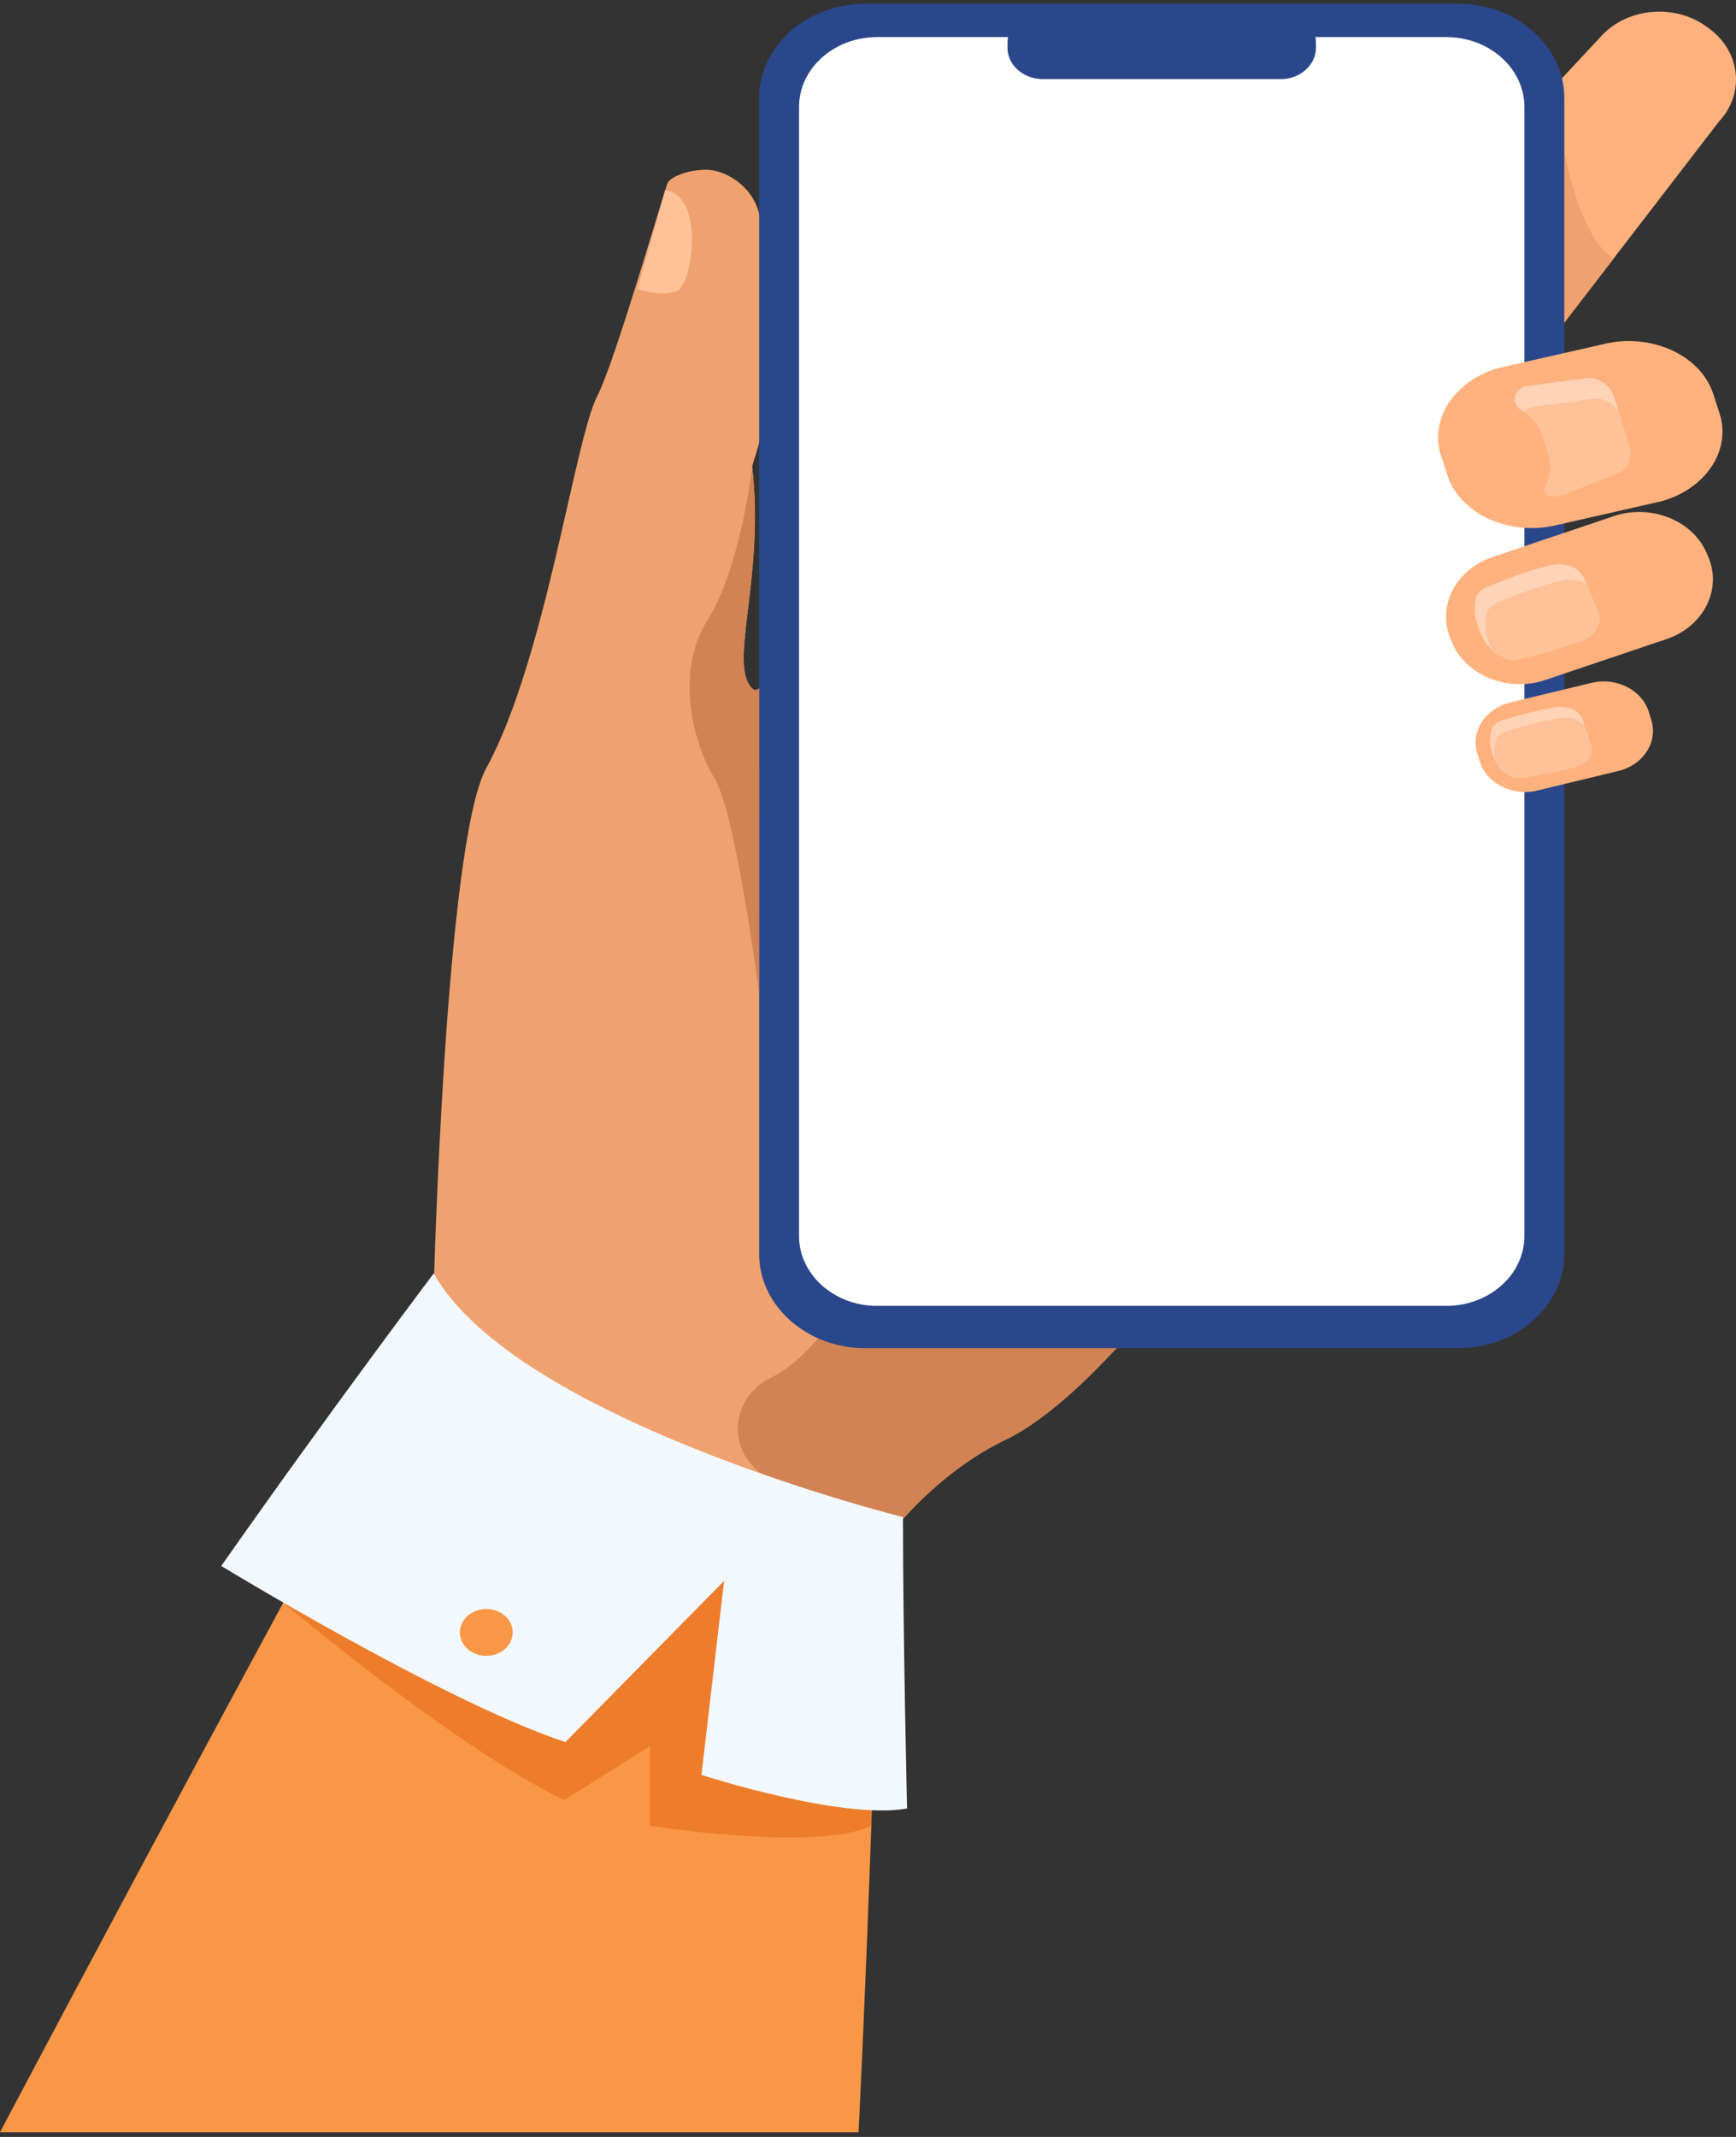 <svg width="156" height="192" viewBox="0 0 156 192" fill="none" xmlns="http://www.w3.org/2000/svg">
<rect x="0" y="0" width="156" height="192" fill="#333333" stroke="none"/>
<g id="Group">
<path id="Vector" d="M127.73 81.624C127.73 81.624 115.954 102.517 103.993 116.939C99.234 122.679 94.445 127.393 90.358 129.359C86.357 131.283 82.97 134.272 80.167 137.585C72.909 146.161 69.559 156.899 69.559 156.899L38.972 115.859C38.972 115.859 40.016 75.742 43.689 69.031C49.041 59.252 51.627 39.494 53.683 35.56C55.208 32.642 59.565 17.569 59.982 16.461C60.164 15.984 61.613 15.252 63.496 15.253C65.006 15.253 67.571 16.548 68.218 19.209C71.489 32.659 67.552 41.531 67.596 41.925C68.75 52.262 65.281 59.935 67.714 61.967C67.805 62.042 67.972 62.007 68.21 61.872C72.427 59.471 98.598 25.632 101.821 24.902C105.226 24.132 127.73 81.624 127.73 81.624Z" fill="#EFA26F"/>
<path id="Vector_2" d="M78.761 148.776C78.761 148.776 78.344 167.014 77.152 191.577H0C17.636 158.223 32.967 130.15 32.967 130.15C32.967 130.15 76.897 131.34 78.761 148.776Z" fill="#F99746"/>
<path id="Vector_3" d="M154.472 10.917L145 23.232L135.705 35.317C135.139 35.924 134.483 36.134 133.773 36.074C131.543 35.886 128.783 33.033 126.632 31.453L126.414 31.294C123.578 29.214 123.178 25.454 125.524 22.94L139.73 7.71V7.708L143.943 3.192C146.289 0.676 150.529 0.321 153.363 2.402L153.581 2.561C156.417 4.641 156.818 8.401 154.472 10.917Z" fill="#FFB27D"/>
<path id="Vector_4" d="M145 23.232L135.706 35.317C135.139 35.924 134.483 36.134 133.773 36.074L139.73 7.71C139.743 7.869 140.756 20.595 145 23.232Z" fill="#EFA26F"/>
<path id="Vector_5" d="M103.993 116.939C99.234 122.679 94.445 127.393 90.358 129.359C86.357 131.283 82.97 134.272 80.167 137.584C76.944 136.252 73.269 134.688 69.677 133.14C65.303 131.255 65.136 125.746 69.42 123.705C69.461 123.685 69.502 123.665 69.543 123.645C73.557 121.607 77.671 114.414 77.671 114.414L103.993 116.939Z" fill="#D38254"/>
<path id="Vector_6" d="M59.77 17.085L57.291 25.959C57.291 25.959 59.458 26.745 60.849 26.135C62.24 25.524 63.376 17.563 59.77 17.085Z" fill="#FFC197"/>
<g id="Group_2">
<path id="Vector_7" d="M131.039 121.132H77.749C72.507 121.132 68.218 117.328 68.218 112.679V8.791C68.218 4.142 72.507 0.339 77.749 0.339H131.039C136.281 0.339 140.57 4.142 140.57 8.791V112.679C140.57 117.328 136.281 121.132 131.039 121.132Z" fill="#2B478B"/>
<g id="Group_3">
<path id="Vector_8" d="M136.984 9.591V111.071C136.984 114.514 133.831 117.33 129.979 117.33H78.809C74.957 117.33 71.805 114.514 71.805 111.071V9.591C71.805 6.149 74.957 3.333 78.809 3.333H129.979C133.831 3.333 136.984 6.149 136.984 9.591Z" fill="white"/>
</g>
<path id="Vector_9" d="M115.088 7.107H93.701C91.959 7.107 90.534 5.843 90.534 4.297V3.856C90.534 2.311 91.959 1.047 93.701 1.047H115.088C116.83 1.047 118.255 2.311 118.255 3.856V4.297C118.255 5.842 116.83 7.107 115.088 7.107Z" fill="#2B478B"/>
</g>
<g id="Group_4">
<path id="Vector_10" d="M149.757 57.422L148.344 57.898L138.846 61.1C138.624 61.175 138.398 61.239 138.173 61.289C135.028 62.014 131.681 60.527 130.502 57.775L130.363 57.451C129.099 54.501 130.786 51.17 134.112 50.049L142.967 47.065L143.61 46.848L145.023 46.372C148.349 45.251 152.103 46.747 153.367 49.697L153.506 50.021C154.77 52.971 153.083 56.302 149.757 57.422Z" fill="#FFB27D"/>
<path id="Vector_11" d="M142.043 57.616C140.458 58.148 137.588 59.094 136.054 59.289C135.62 59.345 134.819 59.135 134.073 58.41C133.625 57.976 133.196 57.357 132.878 56.499C132.729 56.096 132.606 55.694 132.554 55.28C132.494 54.795 132.51 54.31 132.606 53.829C132.692 53.397 133.026 53.002 133.512 52.794C133.514 52.793 133.517 52.793 133.519 52.791C135.151 52.1 137.351 51.258 139.28 50.788C140.613 50.462 141.962 50.984 142.384 52.018L142.583 52.502L143.602 54.978C144.024 56.007 143.339 57.183 142.043 57.616Z" fill="#FFD3B6"/>
<path id="Vector_12" d="M142.043 57.616C140.458 58.149 137.588 59.094 136.054 59.289C135.62 59.345 134.819 59.136 134.073 58.41C133.993 58.246 133.92 58.072 133.85 57.885C133.701 57.482 133.578 57.08 133.526 56.666C133.467 56.181 133.482 55.696 133.578 55.215C133.665 54.782 133.998 54.388 134.484 54.18C134.486 54.179 134.489 54.179 134.491 54.177C136.123 53.486 138.323 52.644 140.252 52.174C141.106 51.965 141.965 52.103 142.583 52.502L143.602 54.978C144.024 56.007 143.339 57.183 142.043 57.616Z" fill="#FFC197"/>
</g>
<g id="Group_5">
<path id="Vector_13" d="M145.447 69.266L138.122 71.034C135.896 71.572 133.58 70.397 132.974 68.422L132.748 67.687C132.142 65.713 133.467 63.659 135.693 63.121L143.017 61.352C145.243 60.815 147.56 61.99 148.166 63.964L148.392 64.7C148.998 66.674 147.672 68.728 145.447 69.266Z" fill="#FFB27D"/>
<path id="Vector_14" d="M141.486 68.947C140.141 69.266 137.708 69.828 136.434 69.89C135.97 69.913 135.041 69.565 134.436 68.484C134.286 68.222 134.16 67.919 134.06 67.568C133.972 67.249 133.904 66.933 133.897 66.613C133.889 66.236 133.943 65.865 134.06 65.501C134.166 65.173 134.474 64.89 134.889 64.759C134.892 64.757 134.894 64.757 134.896 64.756C136.292 64.319 138.167 63.797 139.788 63.546C140.908 63.372 141.97 63.849 142.233 64.668L142.422 65.253L142.986 67.01C143.246 67.823 142.585 68.689 141.486 68.947Z" fill="#FFD3B6"/>
<path id="Vector_15" d="M141.486 68.947C140.141 69.266 137.708 69.828 136.434 69.889C135.97 69.913 135.041 69.565 134.436 68.484C134.354 68.186 134.295 67.889 134.288 67.588C134.279 67.212 134.333 66.839 134.451 66.476C134.557 66.149 134.864 65.864 135.279 65.734C135.283 65.732 135.285 65.732 135.286 65.73C136.682 65.293 138.557 64.771 140.179 64.522C141.106 64.377 141.995 64.68 142.422 65.253L142.986 67.01C143.247 67.823 142.585 68.688 141.486 68.947Z" fill="#FFC197"/>
</g>
<path id="Vector_16" d="M25.456 143.987C25.456 143.987 40.533 156.794 50.696 161.739L58.391 156.898V164.039C58.391 164.039 73.525 166.412 78.299 164.039V144.565L35.792 125.667L25.456 143.987Z" fill="#ED7D2B"/>
<path id="Vector_17" d="M38.973 114.414C38.973 114.414 29.399 127.117 19.883 140.699C19.883 140.699 39.937 152.934 50.809 156.523L65.069 142.038L63.033 159.474C63.033 159.474 75.654 163.554 81.509 162.489C81.509 162.489 81.139 146.671 81.143 136.307C81.143 136.307 46.45 127.683 38.973 114.414Z" fill="#F3F8FF"/>
<path id="Vector_18" d="M41.328 146.651C41.34 145.488 42.413 144.555 43.724 144.565C45.035 144.576 46.087 145.527 46.075 146.69C46.063 147.853 44.991 148.786 43.68 148.776C42.369 148.765 41.316 147.814 41.328 146.651Z" fill="#F99746"/>
<g id="Group_6">
<path id="Vector_19" d="M149.526 44.972C149.474 44.989 149.422 45.005 149.368 45.02L139.765 47.207C135.543 48.169 131.176 46.143 130.062 42.704L129.49 40.943C128.419 37.641 130.721 34.189 134.645 33.07L137.815 32.347L144.248 30.883C148.47 29.921 152.837 31.947 153.951 35.386L154.523 37.147C155.578 40.404 153.352 43.805 149.526 44.972Z" fill="#FFB27D"/>
<path id="Vector_20" d="M145.125 42.595L140.46 44.46C140.453 44.461 140.444 44.463 140.431 44.466C140.243 44.51 140.054 44.544 139.866 44.569C139.788 44.58 139.709 44.587 139.63 44.595C139.597 44.598 139.564 44.598 139.531 44.597C139.017 44.581 138.665 44.098 138.887 43.666C139.328 42.815 139.448 41.83 139.151 40.861L139.04 40.501C139.04 40.498 139.038 40.493 139.037 40.49L138.676 39.315C138.389 38.379 137.78 37.595 136.984 37.028C136.889 36.959 136.79 36.894 136.689 36.833C135.767 36.266 136.002 34.983 137.082 34.717C137.092 34.714 137.101 34.712 137.111 34.709L142.231 34.023C143.497 33.718 144.715 34.582 145.061 35.704L145.472 37.042L146.348 39.896C146.691 41.02 146.391 42.29 145.125 42.595Z" fill="#FFD3B6"/>
<path id="Vector_21" d="M145.125 42.595L140.46 44.46C140.453 44.461 140.444 44.463 140.431 44.466C140.321 44.484 139.979 44.535 139.531 44.597C139.017 44.581 138.665 44.098 138.887 43.666C139.328 42.815 139.448 41.83 139.151 40.861L139.04 40.501C139.04 40.498 139.038 40.493 139.036 40.49L138.675 39.315C138.389 38.379 137.78 37.595 136.984 37.028C137.149 36.814 137.396 36.645 137.719 36.565C137.727 36.562 137.738 36.56 137.748 36.557L142.868 35.87C143.934 35.613 144.965 36.186 145.472 37.042L146.347 39.895C146.691 41.02 146.391 42.29 145.125 42.595Z" fill="#FFC197"/>
</g>
<path id="Vector_22" d="M68.218 89.272C68.218 89.272 66.123 73.053 64.19 69.891C62.257 66.728 60.622 60.394 63.595 55.688C66.569 50.981 67.596 41.925 67.596 41.925C68.75 52.262 65.281 59.935 67.714 61.967C67.804 62.043 67.972 62.007 68.21 61.872L68.218 89.272Z" fill="#D38254"/>
</g>
</svg>
